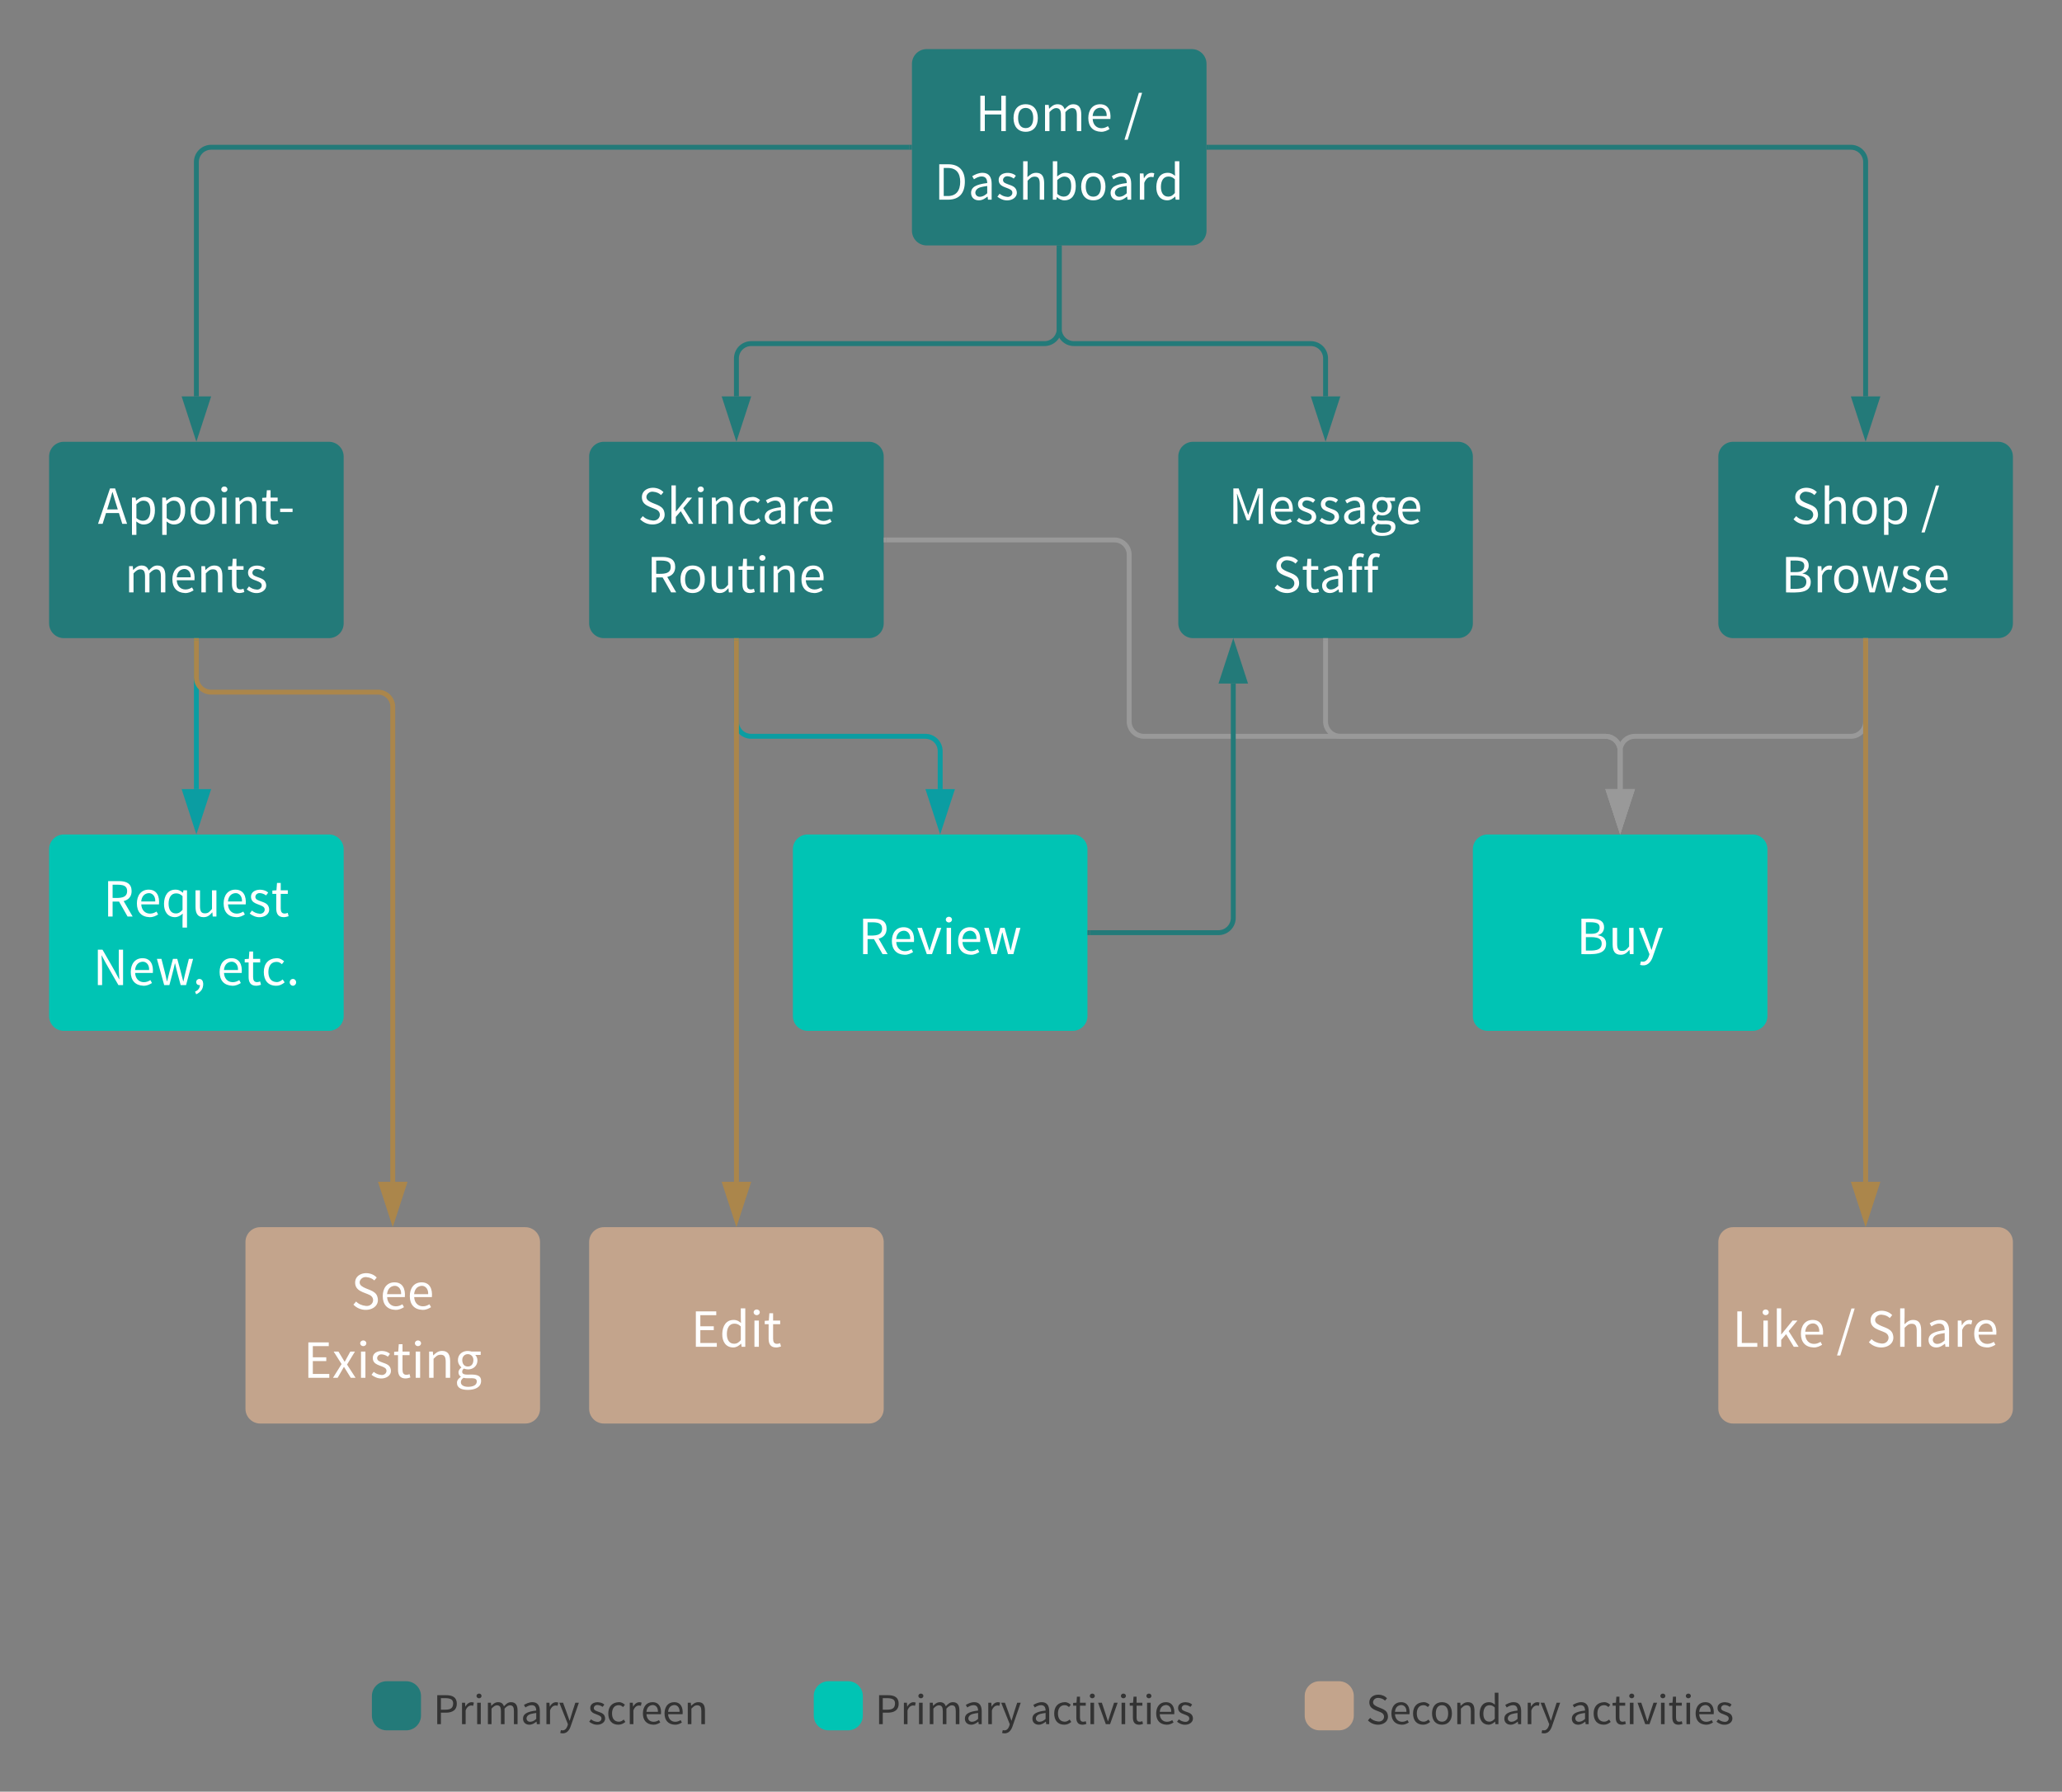 <svg xmlns="http://www.w3.org/2000/svg" xmlns:xlink="http://www.w3.org/1999/xlink" xmlns:lucid="lucid" width="840" height="730"><rect width="100%" height="100%" fill="#808080" stroke="none"/><g transform="translate(-60 -60)" lucid:page-tab-id="FU5JHL_F7YIb"><path d="M431.5 86c0-3.3 2.7-6 6-6h108c3.3 0 6 2.7 6 6v68c0 3.3-2.7 6-6 6h-108c-3.3 0-6-2.7-6-6z" stroke="#000" stroke-opacity="0" stroke-width="3" fill="#237a79"/><use xlink:href="#a" transform="matrix(1,0,0,1,436.5,85) translate(20.878 28.429)"/><use xlink:href="#b" transform="matrix(1,0,0,1,436.5,85) translate(81.344 28.429)"/><use xlink:href="#c" transform="matrix(1,0,0,1,436.5,85) translate(4.144 56.363)"/><path d="M80 246c0-3.3 2.7-6 6-6h108c3.3 0 6 2.7 6 6v68c0 3.3-2.7 6-6 6H86c-3.3 0-6-2.7-6-6z" stroke="#000" stroke-opacity="0" stroke-width="3" fill="#237a79"/><use xlink:href="#d" transform="matrix(1,0,0,1,85,245) translate(14.867 28.429)"/><use xlink:href="#e" transform="matrix(1,0,0,1,85,245) translate(25.789 56.363)"/><path d="M760 246c0-3.3 2.7-6 6-6h108c3.3 0 6 2.7 6 6v68c0 3.3-2.7 6-6 6H766c-3.3 0-6-2.7-6-6z" stroke="#000" stroke-opacity="0" stroke-width="3" fill="#237a79"/><use xlink:href="#f" transform="matrix(1,0,0,1,765,245) translate(24.7 28.429)"/><use xlink:href="#g" transform="matrix(1,0,0,1,765,245) translate(77.522 28.429)"/><use xlink:href="#h" transform="matrix(1,0,0,1,765,245) translate(20.6 56.363)"/><path d="M300 246c0-3.3 2.7-6 6-6h108c3.3 0 6 2.7 6 6v68c0 3.3-2.7 6-6 6H306c-3.3 0-6-2.7-6-6z" stroke="#000" stroke-opacity="0" stroke-width="3" fill="#237a79"/><use xlink:href="#i" transform="matrix(1,0,0,1,305,245) translate(14.856 28.429)"/><use xlink:href="#j" transform="matrix(1,0,0,1,305,245) translate(18.511 56.363)"/><path d="M80 406c0-3.3 2.7-6 6-6h108c3.3 0 6 2.7 6 6v68c0 3.3-2.7 6-6 6H86c-3.3 0-6-2.7-6-6z" stroke="#000" stroke-opacity="0" stroke-width="3" fill="#00c4b4"/><use xlink:href="#k" transform="matrix(1,0,0,1,85,405) translate(17.067 28.429)"/><use xlink:href="#l" transform="matrix(1,0,0,1,85,405) translate(12.878 56.363)"/><use xlink:href="#m" transform="matrix(1,0,0,1,85,405) translate(63.456 56.363)"/><path d="M660 406c0-3.3 2.7-6 6-6h108c3.3 0 6 2.7 6 6v68c0 3.3-2.7 6-6 6H666c-3.3 0-6-2.7-6-6z" stroke="#000" stroke-opacity="0" stroke-width="3" fill="#00c4b4"/><use xlink:href="#n" transform="matrix(1,0,0,1,665,405) translate(37.233 43.742)"/><path d="M300 566c0-3.3 2.7-6 6-6h108c3.3 0 6 2.7 6 6v68c0 3.3-2.7 6-6 6H306c-3.3 0-6-2.7-6-6z" stroke="#000" stroke-opacity="0" stroke-width="3" fill="#c3a48c"/><use xlink:href="#o" transform="matrix(1,0,0,1,305,565) translate(36.489 43.742)"/><path d="M160 566c0-3.3 2.7-6 6-6h108c3.3 0 6 2.7 6 6v68c0 3.3-2.7 6-6 6H166c-3.3 0-6-2.7-6-6z" stroke="#000" stroke-opacity="0" stroke-width="3" fill="#c3a48c"/><use xlink:href="#p" transform="matrix(1,0,0,1,165,565) translate(38.044 28.429)"/><use xlink:href="#q" transform="matrix(1,0,0,1,165,565) translate(18.633 56.363)"/><path d="M383 406c0-3.3 2.7-6 6-6h108c3.3 0 6 2.7 6 6v68c0 3.3-2.7 6-6 6H389c-3.3 0-6-2.7-6-6z" stroke="#000" stroke-opacity="0" stroke-width="3" fill="#00c4b4"/><use xlink:href="#r" transform="matrix(1,0,0,1,388,405) translate(21.622 43.742)"/><path d="M421 280h93c3.3 0 6 2.7 6 6v68c0 3.3 2.7 6 6 6h188c3.3 0 6 2.7 6 6v15.5" stroke="#999" stroke-width="2" fill="none"/><path d="M421.03 281H420v-2h1.03z" fill="#999"/><path d="M720 396.76l-4.64-14.26h9.28z" stroke="#999" stroke-width="2" fill="#999"/><path d="M820 321v33c0 3.3-2.7 6-6 6h-88c-3.3 0-6 2.7-6 6v15.5" stroke="#999" stroke-width="2" fill="none"/><path d="M821 321.03h-2V320h2z" fill="#999"/><path d="M720 396.76l-4.64-14.26h9.28z" stroke="#999" stroke-width="2" fill="#999"/><path d="M360 321v33c0 3.3 2.7 6 6 6h71c3.3 0 6 2.7 6 6v15.5" stroke="#0b9da2" stroke-width="2" fill="none"/><path d="M361 321.03h-2V320h2z" fill="#0b9da2"/><path d="M443 396.76l-4.64-14.26h9.28z" stroke="#0b9da2" stroke-width="2" fill="#0b9da2"/><path d="M360 321v220.5" stroke="#ab864b" stroke-width="2" fill="none"/><path d="M361 321.03h-2V320h2z" fill="#ab864b"/><path d="M360 556.76l-4.64-14.26h9.28z" stroke="#ab864b" stroke-width="2" fill="#ab864b"/><path d="M140 321v60.5" stroke="#0b9da2" stroke-width="2" fill="none"/><path d="M141 321.03h-2V320h2z" fill="#0b9da2"/><path d="M140 396.76l-4.64-14.26h9.28z" stroke="#0b9da2" stroke-width="2" fill="#0b9da2"/><path d="M140 321v15c0 3.3 2.7 6 6 6h68c3.3 0 6 2.7 6 6v193.5" stroke="#ab864b" stroke-width="2" fill="none"/><path d="M141 321.03h-2V320h2z" fill="#ab864b"/><path d="M220 556.76l-4.64-14.26h9.28z" stroke="#ab864b" stroke-width="2" fill="#ab864b"/><path d="M491.5 161v33c0 3.3-2.7 6-6 6H366c-3.3 0-6 2.7-6 6v15.5" stroke="#237a79" stroke-width="2" fill="none"/><path d="M492.5 161.03h-2V160h2z" fill="#237a79"/><path d="M360 236.76l-4.64-14.26h9.28z" stroke="#237a79" stroke-width="2" fill="#237a79"/><path d="M430.5 120H146c-3.3 0-6 2.7-6 6v95.5" stroke="#237a79" stroke-width="2" fill="none"/><path d="M431.5 121h-1.03v-2h1.03z" fill="#237a79"/><path d="M140 236.76l-4.64-14.26h9.28z" stroke="#237a79" stroke-width="2" fill="#237a79"/><path d="M552.5 120H814c3.3 0 6 2.7 6 6v95.5" stroke="#237a79" stroke-width="2" fill="none"/><path d="M552.53 121h-1.03v-2h1.03z" fill="#237a79"/><path d="M820 236.76l-4.64-14.26h9.28z" stroke="#237a79" stroke-width="2" fill="#237a79"/><path d="M540 246c0-3.3 2.7-6 6-6h108c3.3 0 6 2.7 6 6v68c0 3.3-2.7 6-6 6H546c-3.3 0-6-2.7-6-6z" stroke="#000" stroke-opacity="0" stroke-width="3" fill="#237a79"/><use xlink:href="#s" transform="matrix(1,0,0,1,545,245) translate(15.456 28.429)"/><use xlink:href="#t" transform="matrix(1,0,0,1,545,245) translate(33.333 56.363)"/><path d="M600 321v33c0 3.3 2.7 6 6 6h108c3.3 0 6 2.7 6 6v15.5" stroke="#999" stroke-width="2" fill="none"/><path d="M601 321.03h-2V320h2z" fill="#999"/><path d="M720 396.76l-4.64-14.26h9.28z" stroke="#999" stroke-width="2" fill="#999"/><path d="M504 440h52.4c3.3 0 6-2.7 6-6v-95.5" stroke="#237a79" stroke-width="2" fill="none"/><path d="M504.03 441H503v-2h1.03z" fill="#237a79"/><path d="M562.4 323.24l4.64 14.26h-9.28z" stroke="#237a79" stroke-width="2" fill="#237a79"/><path d="M760 566c0-3.3 2.7-6 6-6h108c3.3 0 6 2.7 6 6v68c0 3.3-2.7 6-6 6H766c-3.3 0-6-2.7-6-6z" stroke="#000" stroke-opacity="0" stroke-width="3" fill="#c3a48c"/><use xlink:href="#u" transform="matrix(1,0,0,1,765,565) translate(0.756 43.742)"/><use xlink:href="#v" transform="matrix(1,0,0,1,765,565) translate(43.133 43.742)"/><use xlink:href="#w" transform="matrix(1,0,0,1,765,565) translate(55.4 43.742)"/><path d="M820 321v220.5" stroke="#ab864b" stroke-width="2" fill="none"/><path d="M821 321.03h-2V320h2z" fill="#ab864b"/><path d="M820 556.76l-4.64-14.26h9.28z" stroke="#ab864b" stroke-width="2" fill="#ab864b"/><path d="M211.5 751c0-3.3 2.7-6 6-6h8c3.3 0 6 2.7 6 6v8c0 3.3-2.7 6-6 6h-8c-3.3 0-6-2.7-6-6z" stroke="#000" stroke-opacity="0" stroke-width="3" fill="#237a79"/><path d="M391.5 751c0-3.3 2.7-6 6-6h8c3.3 0 6 2.7 6 6v8c0 3.3-2.7 6-6 6h-8c-3.3 0-6-2.7-6-6z" stroke="#000" stroke-opacity="0" stroke-width="3" fill="#00c4b4"/><path d="M591.5 751c0-3.3 2.7-6 6-6h8c3.3 0 6 2.7 6 6v8c0 3.3-2.7 6-6 6h-8c-3.3 0-6-2.7-6-6z" stroke="#000" stroke-opacity="0" stroke-width="3" fill="#c3a48c"/><path d="M231.5 746c0-3.3 2.7-6 6-6h128c3.3 0 6 2.7 6 6v18c0 3.3-2.7 6-6 6h-128c-3.3 0-6-2.7-6-6z" stroke="#000" stroke-opacity="0" stroke-width="3" fill="#fff" fill-opacity="0"/><g><use xlink:href="#x" transform="matrix(1,0,0,1,236.5,745) translate(0 17.493)"/><use xlink:href="#y" transform="matrix(1,0,0,1,236.5,745) translate(63.022 17.493)"/></g><path d="M411.5 746c0-3.3 2.7-6 6-6h128c3.3 0 6 2.7 6 6v18c0 3.3-2.7 6-6 6h-128c-3.3 0-6-2.7-6-6z" stroke="#000" stroke-opacity="0" stroke-width="3" fill="#fff" fill-opacity="0"/><g><use xlink:href="#x" transform="matrix(1,0,0,1,416.5,745) translate(0 17.493)"/><use xlink:href="#z" transform="matrix(1,0,0,1,416.5,745) translate(63.022 17.493)"/></g><path d="M611.5 746c0-3.3 2.7-6 6-6h148c3.3 0 6 2.7 6 6v13c0 3.3-2.7 6-6 6h-148c-3.3 0-6-2.7-6-6z" stroke="#000" stroke-opacity="0" stroke-width="3" fill="#fff" fill-opacity="0"/><g><use xlink:href="#A" transform="matrix(1,0,0,1,616.5,745) translate(0 17.493)"/><use xlink:href="#z" transform="matrix(1,0,0,1,616.5,745) translate(82.773 17.493)"/></g><path d="M491.5 161v33c0 3.3 2.7 6 6 6H594c3.3 0 6 2.7 6 6v15.5" stroke="#237a79" stroke-width="2" fill="none"/><path d="M492.5 161.03h-2V160h2z" fill="#237a79"/><path d="M600 236.76l-4.64-14.26h9.28z" stroke="#237a79" stroke-width="2" fill="#237a79"/><defs><path fill="#fff" d="M90-656h83v275h305v-275h84V0h-84v-309H173V0H90v-656" id="B"/><path fill="#fff" d="M271 12C125 12 46-91 46-242c0-152 79-256 225-256s225 104 225 256c0 151-79 254-225 254zm0-442c-100 0-140 84-140 188S172-56 271-56s140-82 140-186-40-188-140-188" id="C"/><path fill="#fff" d="M377-297c-1-82-18-130-91-130-37 0-77 25-122 75V0H82v-486h68l7 70h3c38-39 82-81 151-82 77 0 114 36 134 93 44-45 84-93 160-93 109 0 148 74 148 190V0h-82v-297c-1-81-18-130-90-130-37 0-77 25-122 75V0h-82v-297" id="D"/><path fill="#fff" d="M279 12C129 6 46-87 46-242c0-148 77-256 218-256 148 0 205 117 191 273H127c4 97 64 171 162 171 51 0 87-18 121-38l29 54c-42 25-92 53-160 50zm107-291c7-109-70-183-170-143-53 21-83 73-90 143h260" id="E"/><g id="a"><use transform="matrix(0.022,0,0,0.022,0,0)" xlink:href="#B"/><use transform="matrix(0.022,0,0,0.022,14.489,0)" xlink:href="#C"/><use transform="matrix(0.022,0,0,0.022,26.533,0)" xlink:href="#D"/><use transform="matrix(0.022,0,0,0.022,44.956,0)" xlink:href="#E"/></g><path fill="#fff" d="M277-710h60L70 160H10" id="F"/><use transform="matrix(0.022,0,0,0.022,0,0)" xlink:href="#F" id="b"/><path fill="#fff" d="M564-331C562-123 464-4 258 0H90v-656h164c204-1 312 119 310 325zm-86 0c0-161-72-257-230-257h-75v520h75c158 1 230-103 230-263" id="G"/><path fill="#fff" d="M201 12C118 12 58-40 58-126c0-53 24-94 72-122s123-49 227-60c-1-72-27-121-100-122-60-1-108 28-145 52l-33-57c46-28 114-63 191-63 121 0 168 82 169 200V0h-68c-4-19-2-42-9-58-42 33-92 70-161 70zm23-66c62-5 93-31 133-65v-135c-89 14-171 22-207 80-36 57 6 125 74 120" id="H"/><path fill="#fff" d="M374-191C441-40 261 57 110-7 79-20 51-36 28-55l41-55c40 31 77 52 143 58 87 8 128-92 60-134-81-50-214-50-220-174-7-157 230-170 318-83l-39 52c-30-22-63-38-111-43-80-8-120 85-56 122 69 40 177 47 210 121" id="I"/><path fill="#fff" d="M297-427c-68 0-89 36-133 75V0H82v-712h82c0 99 1 199-3 294 44-38 85-80 162-80 111 0 147 74 148 190V0h-82v-297c-1-82-18-130-92-130" id="J"/><path fill="#fff" d="M297 12c-57 0-104-28-139-60h-3l-7 48H82v-712h82c0 94 1 190-2 282 38-32 88-68 152-68 139 0 193 105 193 247 0 150-68 263-210 263zm125-262c0-101-29-177-128-179-39 0-83 22-130 66v255c33 29 70 51 119 51 100 0 139-86 139-193" id="K"/><path fill="#fff" d="M334-416c-89-26-142 29-170 104V0H82v-486h68l7 88h3c31-63 101-124 190-90" id="L"/><path fill="#fff" d="M248 12C114 10 43-95 47-242c4-146 72-256 211-256 65 0 96 26 136 56-6-85-3-179-4-270h83V0h-68l-7-57h-3c-35 32-83 69-147 69zm24-441c-97 0-138 83-140 186-2 104 39 186 134 186 59 0 90-30 124-67v-254c-35-31-64-51-118-51" id="M"/><g id="c"><use transform="matrix(0.022,0,0,0.022,0,0)" xlink:href="#G"/><use transform="matrix(0.022,0,0,0.022,13.667,0)" xlink:href="#H"/><use transform="matrix(0.022,0,0,0.022,25.044,0)" xlink:href="#I"/><use transform="matrix(0.022,0,0,0.022,34.356,0)" xlink:href="#J"/><use transform="matrix(0.022,0,0,0.022,46.444,0)" xlink:href="#K"/><use transform="matrix(0.022,0,0,0.022,58.778,0)" xlink:href="#C"/><use transform="matrix(0.022,0,0,0.022,70.511,0)" xlink:href="#H"/><use transform="matrix(0.022,0,0,0.022,81.889,0)" xlink:href="#L"/><use transform="matrix(0.022,0,0,0.022,89.378,0)" xlink:href="#M"/></g><path fill="#fff" d="M369-267c-33-107-67-211-97-321h-4c-28 111-63 214-96 321h197zm21 67H151L88 0H3l222-656h94L541 0h-89" id="N"/><path fill="#fff" d="M297 12c-57 0-97-28-135-56 3 81 2 165 2 249H82v-691h68l7 56h3c39-32 90-68 155-68 140 0 192 106 192 248 0 150-68 262-210 262zm-3-441c-58 0-90 33-130 66v255c34 29 69 51 119 51 100 0 139-86 139-193 0-101-29-179-128-179" id="O"/><path fill="#fff" d="M181-639c0 30-26 53-57 53s-57-23-57-53c0-31 26-53 57-53s57 22 57 53zM82-486h82V0H82v-486" id="P"/><path fill="#fff" d="M297-427c-68 0-89 36-133 75V0H82v-486h68l7 70h3c43-40 85-82 163-82 111 0 147 74 148 190V0h-82v-297c-1-82-18-130-92-130" id="Q"/><path fill="#fff" d="M235 12C135 12 96-49 96-150v-269H24v-62l76-5 10-136h69v136h131v67H179v270c1 58 17 94 75 94 19 0 41-7 55-13l16 62c-25 8-58 18-90 18" id="R"/><path fill="#fff" d="M41-282h230v63H41v-63" id="S"/><g id="d"><use transform="matrix(0.022,0,0,0.022,0,0)" xlink:href="#N"/><use transform="matrix(0.022,0,0,0.022,12.089,0)" xlink:href="#O"/><use transform="matrix(0.022,0,0,0.022,24.422,0)" xlink:href="#O"/><use transform="matrix(0.022,0,0,0.022,36.756,0)" xlink:href="#C"/><use transform="matrix(0.022,0,0,0.022,48.8,0)" xlink:href="#P"/><use transform="matrix(0.022,0,0,0.022,54.267,0)" xlink:href="#Q"/><use transform="matrix(0.022,0,0,0.022,66.422,0)" xlink:href="#R"/><use transform="matrix(0.022,0,0,0.022,73.356,0)" xlink:href="#S"/></g><g id="e"><use transform="matrix(0.022,0,0,0.022,0,0)" xlink:href="#D"/><use transform="matrix(0.022,0,0,0.022,18.422,0)" xlink:href="#E"/><use transform="matrix(0.022,0,0,0.022,29.444,0)" xlink:href="#Q"/><use transform="matrix(0.022,0,0,0.022,41.6,0)" xlink:href="#R"/><use transform="matrix(0.022,0,0,0.022,49.111,0)" xlink:href="#I"/></g><path fill="#fff" d="M484-238C550-39 325 64 144-14 105-31 71-55 42-85l50-58c40 43 104 74 181 82 133 14 185-145 71-202-108-54-270-71-270-231 0-151 176-210 315-152 34 14 62 35 85 59l-45 54c-37-35-82-56-149-62-101-9-166 104-87 165 91 70 252 74 291 192" id="T"/><g id="f"><use transform="matrix(0.022,0,0,0.022,0,0)" xlink:href="#T"/><use transform="matrix(0.022,0,0,0.022,11.867,0)" xlink:href="#J"/><use transform="matrix(0.022,0,0,0.022,23.956,0)" xlink:href="#C"/><use transform="matrix(0.022,0,0,0.022,36,0)" xlink:href="#O"/></g><use transform="matrix(0.022,0,0,0.022,0,0)" xlink:href="#F" id="g"/><path fill="#fff" d="M548-192C547 22 309 4 90 0v-656c190 2 420-31 420 160 0 75-46 128-114 143v4c89 14 152 59 152 157zM428-489c4-116-137-100-255-101v214h97c99 0 155-27 158-113zm38 293c0-131-156-119-293-118v248c143 4 293 8 293-130" id="U"/><path fill="#fff" d="M24-486h84c34 138 73 272 101 416h4c33-142 72-278 108-416h80c37 138 76 275 110 416h4c30-142 67-278 101-416h78L564 0H464c-35-133-73-263-103-401h-4C327-263 289-134 255 0h-96" id="V"/><g id="h"><use transform="matrix(0.022,0,0,0.022,0,0)" xlink:href="#U"/><use transform="matrix(0.022,0,0,0.022,13.067,0)" xlink:href="#L"/><use transform="matrix(0.022,0,0,0.022,20.556,0)" xlink:href="#C"/><use transform="matrix(0.022,0,0,0.022,32.511,0)" xlink:href="#V"/><use transform="matrix(0.022,0,0,0.022,48.467,0)" xlink:href="#I"/><use transform="matrix(0.022,0,0,0.022,57.778,0)" xlink:href="#E"/></g><path fill="#fff" d="M82-712h81v482h3l207-256h91L301-291 486 0h-90L254-234l-91 106V0H82v-712" id="W"/><path fill="#fff" d="M274 12C124 12 46-89 46-242c0-154 84-249 234-256 64-3 108 29 142 58l-41 53c-27-22-53-43-98-43-104 0-152 81-152 188S178-60 281-56c50 2 87-25 114-49l37 54c-39 34-91 63-158 63" id="X"/><g id="i"><use transform="matrix(0.022,0,0,0.022,0,0)" xlink:href="#T"/><use transform="matrix(0.022,0,0,0.022,11.867,0)" xlink:href="#W"/><use transform="matrix(0.022,0,0,0.022,22.867,0)" xlink:href="#P"/><use transform="matrix(0.022,0,0,0.022,28.333,0)" xlink:href="#Q"/><use transform="matrix(0.022,0,0,0.022,40.489,0)" xlink:href="#X"/><use transform="matrix(0.022,0,0,0.022,50.4,0)" xlink:href="#H"/><use transform="matrix(0.022,0,0,0.022,61.778,0)" xlink:href="#L"/><use transform="matrix(0.022,0,0,0.022,69.267,0)" xlink:href="#E"/></g><path fill="#fff" d="M442-472c0-133-139-117-269-117v244c135 5 269 6 269-127zm83 0c1 106-62 164-147 186L544 0h-94L292-277H173V0H90v-656h205c137 1 229 48 230 184" id="Y"/><path fill="#fff" d="M224 12C112 12 76-61 75-178v-308h83v297c1 82 17 130 91 130 69 0 90-36 131-82v-345h82V0h-68l-7-76h-3c-42 46-81 88-160 88" id="Z"/><g id="j"><use transform="matrix(0.022,0,0,0.022,0,0)" xlink:href="#Y"/><use transform="matrix(0.022,0,0,0.022,12.689,0)" xlink:href="#C"/><use transform="matrix(0.022,0,0,0.022,24.733,0)" xlink:href="#Z"/><use transform="matrix(0.022,0,0,0.022,36.822,0)" xlink:href="#R"/><use transform="matrix(0.022,0,0,0.022,44.333,0)" xlink:href="#P"/><use transform="matrix(0.022,0,0,0.022,49.8,0)" xlink:href="#Q"/><use transform="matrix(0.022,0,0,0.022,61.956,0)" xlink:href="#E"/></g><path fill="#fff" d="M248 12C114 10 43-95 47-242c4-146 72-256 211-256 68 0 98 26 141 58l8-46h66v691h-83c0-87-2-177 4-259-35 31-84 66-146 66zm24-441c-97 0-138 83-140 186-2 104 39 186 134 186 59 0 90-30 124-67v-254c-35-31-64-51-118-51" id="aa"/><g id="k"><use transform="matrix(0.022,0,0,0.022,0,0)" xlink:href="#Y"/><use transform="matrix(0.022,0,0,0.022,12.689,0)" xlink:href="#E"/><use transform="matrix(0.022,0,0,0.022,23.711,0)" xlink:href="#aa"/><use transform="matrix(0.022,0,0,0.022,35.933,0)" xlink:href="#Z"/><use transform="matrix(0.022,0,0,0.022,48.022,0)" xlink:href="#E"/><use transform="matrix(0.022,0,0,0.022,59.044,0)" xlink:href="#I"/><use transform="matrix(0.022,0,0,0.022,68.356,0)" xlink:href="#R"/></g><path fill="#fff" d="M158-548c17 169 9 363 11 548H90v-656h86c103 183 212 359 308 548h4c-15-171-9-363-10-548h79V0h-86C368-183 259-359 162-548h-4" id="ab"/><path fill="#fff" d="M129-114c92 4 79 155 34 210-25 31-55 57-96 74l-20-48c48-22 89-59 90-122-38 5-69-18-69-56 0-35 28-59 61-58" id="ac"/><g id="l"><use transform="matrix(0.022,0,0,0.022,0,0)" xlink:href="#ab"/><use transform="matrix(0.022,0,0,0.022,14.378,0)" xlink:href="#E"/><use transform="matrix(0.022,0,0,0.022,25.511,0)" xlink:href="#V"/><use transform="matrix(0.022,0,0,0.022,40.556,0)" xlink:href="#ac"/></g><path fill="#fff" d="M125 12c-33 0-60-28-60-62 0-36 26-64 60-64 33 0 59 28 59 64 0 34-27 62-59 62" id="ad"/><g id="m"><use transform="matrix(0.022,0,0,0.022,0,0)" xlink:href="#E"/><use transform="matrix(0.022,0,0,0.022,10.711,0)" xlink:href="#R"/><use transform="matrix(0.022,0,0,0.022,18,0)" xlink:href="#X"/><use transform="matrix(0.022,0,0,0.022,28.133,0)" xlink:href="#ad"/></g><path fill="#fff" d="M49 134c97 31 140-55 158-133L12-486h85c49 135 100 267 146 406h4c40-138 84-271 128-406h80L272 40c-31 99-101 199-239 159" id="ae"/><g id="n"><use transform="matrix(0.022,0,0,0.022,0,0)" xlink:href="#U"/><use transform="matrix(0.022,0,0,0.022,13.067,0)" xlink:href="#Z"/><use transform="matrix(0.022,0,0,0.022,25.156,0)" xlink:href="#ae"/></g><path fill="#fff" d="M90-656h378v70H173v206h249v71H173v238h305V0H90v-656" id="af"/><g id="o"><use transform="matrix(0.022,0,0,0.022,0,0)" xlink:href="#af"/><use transform="matrix(0.022,0,0,0.022,11.711,0)" xlink:href="#M"/><use transform="matrix(0.022,0,0,0.022,24.044,0)" xlink:href="#P"/><use transform="matrix(0.022,0,0,0.022,29.511,0)" xlink:href="#R"/></g><g id="p"><use transform="matrix(0.022,0,0,0.022,0,0)" xlink:href="#T"/><use transform="matrix(0.022,0,0,0.022,11.867,0)" xlink:href="#E"/><use transform="matrix(0.022,0,0,0.022,22.889,0)" xlink:href="#E"/></g><path fill="#fff" d="M173-254L26-486h89c39 62 75 126 113 188h4c34-63 68-126 103-188h86L274-245 432 0h-89c-42-66-83-133-124-200h-4C176-134 140-65 100 0H14" id="ag"/><path fill="#fff" d="M167 0c-28 21-50 43-50 82 0 62 68 87 141 85 79-2 154-27 154-99 0-98-160-40-245-68zm79 224C139 224 45 194 45 93c0-52 35-84 71-110v-4c-23-15-43-40-43-79 0-42 30-73 53-90v-4c-30-26-63-73-63-131 0-132 122-199 252-161h169v63H384c21 21 40 58 40 100 0 132-129 200-251 152-16 14-31 29-31 58-1 71 108 51 180 53 101 3 170 24 170 116 0 121-115 168-246 168zM143-325c2 69 37 116 103 116s101-47 103-116c2-66-42-112-103-113-61 0-105 47-103 113" id="ah"/><g id="q"><use transform="matrix(0.022,0,0,0.022,0,0)" xlink:href="#af"/><use transform="matrix(0.022,0,0,0.022,11.711,0)" xlink:href="#ag"/><use transform="matrix(0.022,0,0,0.022,21.622,0)" xlink:href="#P"/><use transform="matrix(0.022,0,0,0.022,27.089,0)" xlink:href="#I"/><use transform="matrix(0.022,0,0,0.022,36.4,0)" xlink:href="#R"/><use transform="matrix(0.022,0,0,0.022,43.911,0)" xlink:href="#P"/><use transform="matrix(0.022,0,0,0.022,49.378,0)" xlink:href="#Q"/><use transform="matrix(0.022,0,0,0.022,61.533,0)" xlink:href="#ah"/></g><path fill="#fff" d="M12-486h85c46 139 93 277 137 419h4c42-142 90-280 136-419h81L283 0h-96" id="ai"/><g id="r"><use transform="matrix(0.022,0,0,0.022,0,0)" xlink:href="#Y"/><use transform="matrix(0.022,0,0,0.022,12.689,0)" xlink:href="#E"/><use transform="matrix(0.022,0,0,0.022,23.822,0)" xlink:href="#ai"/><use transform="matrix(0.022,0,0,0.022,34.2,0)" xlink:href="#P"/><use transform="matrix(0.022,0,0,0.022,39.667,0)" xlink:href="#E"/><use transform="matrix(0.022,0,0,0.022,50.8,0)" xlink:href="#V"/></g><path fill="#fff" d="M156-555c17 172 9 368 11 555H90v-656h98c58 162 117 324 175 486h4c55-164 115-324 172-486h98V0h-79c2-187-7-383 11-555h-4C506-391 446-229 386-66h-47c-60-163-121-324-179-489h-4" id="aj"/><g id="s"><use transform="matrix(0.022,0,0,0.022,0,0)" xlink:href="#aj"/><use transform="matrix(0.022,0,0,0.022,16.156,0)" xlink:href="#E"/><use transform="matrix(0.022,0,0,0.022,27.178,0)" xlink:href="#I"/><use transform="matrix(0.022,0,0,0.022,36.489,0)" xlink:href="#I"/><use transform="matrix(0.022,0,0,0.022,45.8,0)" xlink:href="#H"/><use transform="matrix(0.022,0,0,0.022,57.178,0)" xlink:href="#ah"/><use transform="matrix(0.022,0,0,0.022,68.067,0)" xlink:href="#E"/></g><path fill="#fff" d="M96-486c-15-151 31-266 186-234 14 3 26 7 37 12l-18 63c-66-29-128-8-123 82v77h103v67H178V0H96v-419H30v-62" id="ak"/><g id="t"><use transform="matrix(0.022,0,0,0.022,0,0)" xlink:href="#T"/><use transform="matrix(0.022,0,0,0.022,11.867,0)" xlink:href="#R"/><use transform="matrix(0.022,0,0,0.022,18.978,0)" xlink:href="#H"/><use transform="matrix(0.022,0,0,0.022,30.356,0)" xlink:href="#ak"/><use transform="matrix(0.022,0,0,0.022,36.844,0)" xlink:href="#ak"/></g><path fill="#fff" d="M90-656h83v585h287V0H90v-656" id="al"/><g id="u"><use transform="matrix(0.022,0,0,0.022,0,0)" xlink:href="#al"/><use transform="matrix(0.022,0,0,0.022,10.8,0)" xlink:href="#P"/><use transform="matrix(0.022,0,0,0.022,16.267,0)" xlink:href="#W"/><use transform="matrix(0.022,0,0,0.022,26.867,0)" xlink:href="#E"/></g><use transform="matrix(0.022,0,0,0.022,0,0)" xlink:href="#F" id="v"/><g id="w"><use transform="matrix(0.022,0,0,0.022,0,0)" xlink:href="#T"/><use transform="matrix(0.022,0,0,0.022,11.867,0)" xlink:href="#J"/><use transform="matrix(0.022,0,0,0.022,23.956,0)" xlink:href="#H"/><use transform="matrix(0.022,0,0,0.022,35.333,0)" xlink:href="#L"/><use transform="matrix(0.022,0,0,0.022,42.822,0)" xlink:href="#E"/></g><path fill="#333" d="M533-463c0 144-98 200-242 203H173V0H90v-656h201c145 0 242 48 242 193zm-83 0c5-141-139-126-277-126v261h108c107-1 165-34 169-135" id="am"/><path fill="#333" d="M334-416c-89-26-142 29-170 104V0H82v-486h68l7 88h3c31-63 101-124 190-90" id="an"/><path fill="#333" d="M181-639c0 30-26 53-57 53s-57-23-57-53c0-31 26-53 57-53s57 22 57 53zM82-486h82V0H82v-486" id="ao"/><path fill="#333" d="M377-297c-1-82-18-130-91-130-37 0-77 25-122 75V0H82v-486h68l7 70h3c38-39 82-81 151-82 77 0 114 36 134 93 44-45 84-93 160-93 109 0 148 74 148 190V0h-82v-297c-1-81-18-130-90-130-37 0-77 25-122 75V0h-82v-297" id="ap"/><path fill="#333" d="M201 12C118 12 58-40 58-126c0-53 24-94 72-122s123-49 227-60c-1-72-27-121-100-122-60-1-108 28-145 52l-33-57c46-28 114-63 191-63 121 0 168 82 169 200V0h-68c-4-19-2-42-9-58-42 33-92 70-161 70zm23-66c62-5 93-31 133-65v-135c-89 14-171 22-207 80-36 57 6 125 74 120" id="aq"/><path fill="#333" d="M49 134c97 31 140-55 158-133L12-486h85c49 135 100 267 146 406h4c40-138 84-271 128-406h80L272 40c-31 99-101 199-239 159" id="ar"/><g id="x"><use transform="matrix(0.018,0,0,0.018,0,0)" xlink:href="#am"/><use transform="matrix(0.018,0,0,0.018,10.24,0)" xlink:href="#an"/><use transform="matrix(0.018,0,0,0.018,16.409,0)" xlink:href="#ao"/><use transform="matrix(0.018,0,0,0.018,20.782,0)" xlink:href="#ap"/><use transform="matrix(0.018,0,0,0.018,35.52,0)" xlink:href="#aq"/><use transform="matrix(0.018,0,0,0.018,44.622,0)" xlink:href="#an"/><use transform="matrix(0.018,0,0,0.018,51.129,0)" xlink:href="#ar"/></g><path fill="#333" d="M374-191C441-40 261 57 110-7 79-20 51-36 28-55l41-55c40 31 77 52 143 58 87 8 128-92 60-134-81-50-214-50-220-174-7-157 230-170 318-83l-39 52c-30-22-63-38-111-43-80-8-120 85-56 122 69 40 177 47 210 121" id="as"/><path fill="#333" d="M274 12C124 12 46-89 46-242c0-154 84-249 234-256 64-3 108 29 142 58l-41 53c-27-22-53-43-98-43-104 0-152 81-152 188S178-60 281-56c50 2 87-25 114-49l37 54c-39 34-91 63-158 63" id="at"/><path fill="#333" d="M279 12C129 6 46-87 46-242c0-148 77-256 218-256 148 0 205 117 191 273H127c4 97 64 171 162 171 51 0 87-18 121-38l29 54c-42 25-92 53-160 50zm107-291c7-109-70-183-170-143-53 21-83 73-90 143h260" id="au"/><path fill="#333" d="M297-427c-68 0-89 36-133 75V0H82v-486h68l7 70h3c43-40 85-82 163-82 111 0 147 74 148 190V0h-82v-297c-1-82-18-130-92-130" id="av"/><g id="y"><use transform="matrix(0.018,0,0,0.018,0,0)" xlink:href="#as"/><use transform="matrix(0.018,0,0,0.018,7.449,0)" xlink:href="#at"/><use transform="matrix(0.018,0,0,0.018,15.556,0)" xlink:href="#an"/><use transform="matrix(0.018,0,0,0.018,21.547,0)" xlink:href="#au"/><use transform="matrix(0.018,0,0,0.018,30.364,0)" xlink:href="#au"/><use transform="matrix(0.018,0,0,0.018,39.182,0)" xlink:href="#av"/></g><path fill="#333" d="M235 12C135 12 96-49 96-150v-269H24v-62l76-5 10-136h69v136h131v67H179v270c1 58 17 94 75 94 19 0 41-7 55-13l16 62c-25 8-58 18-90 18" id="aw"/><path fill="#333" d="M12-486h85c46 139 93 277 137 419h4c42-142 90-280 136-419h81L283 0h-96" id="ax"/><g id="z"><use transform="matrix(0.018,0,0,0.018,0,0)" xlink:href="#aq"/><use transform="matrix(0.018,0,0,0.018,9.102,0)" xlink:href="#at"/><use transform="matrix(0.018,0,0,0.018,17.209,0)" xlink:href="#aw"/><use transform="matrix(0.018,0,0,0.018,23.218,0)" xlink:href="#ao"/><use transform="matrix(0.018,0,0,0.018,27.591,0)" xlink:href="#ax"/><use transform="matrix(0.018,0,0,0.018,35.893,0)" xlink:href="#ao"/><use transform="matrix(0.018,0,0,0.018,40.267,0)" xlink:href="#aw"/><use transform="matrix(0.018,0,0,0.018,46.276,0)" xlink:href="#ao"/><use transform="matrix(0.018,0,0,0.018,50.649,0)" xlink:href="#au"/><use transform="matrix(0.018,0,0,0.018,59.467,0)" xlink:href="#as"/></g><path fill="#333" d="M484-238C550-39 325 64 144-14 105-31 71-55 42-85l50-58c40 43 104 74 181 82 133 14 185-145 71-202-108-54-270-71-270-231 0-151 176-210 315-152 34 14 62 35 85 59l-45 54c-37-35-82-56-149-62-101-9-166 104-87 165 91 70 252 74 291 192" id="ay"/><path fill="#333" d="M271 12C125 12 46-91 46-242c0-152 79-256 225-256s225 104 225 256c0 151-79 254-225 254zm0-442c-100 0-140 84-140 188S172-56 271-56s140-82 140-186-40-188-140-188" id="az"/><path fill="#333" d="M248 12C114 10 43-95 47-242c4-146 72-256 211-256 65 0 96 26 136 56-6-85-3-179-4-270h83V0h-68l-7-57h-3c-35 32-83 69-147 69zm24-441c-97 0-138 83-140 186-2 104 39 186 134 186 59 0 90-30 124-67v-254c-35-31-64-51-118-51" id="aA"/><g id="A"><use transform="matrix(0.018,0,0,0.018,0,0)" xlink:href="#ay"/><use transform="matrix(0.018,0,0,0.018,9.493,0)" xlink:href="#au"/><use transform="matrix(0.018,0,0,0.018,18.311,0)" xlink:href="#at"/><use transform="matrix(0.018,0,0,0.018,26.044,0)" xlink:href="#az"/><use transform="matrix(0.018,0,0,0.018,35.68,0)" xlink:href="#av"/><use transform="matrix(0.018,0,0,0.018,45.404,0)" xlink:href="#aA"/><use transform="matrix(0.018,0,0,0.018,55.271,0)" xlink:href="#aq"/><use transform="matrix(0.018,0,0,0.018,64.373,0)" xlink:href="#an"/><use transform="matrix(0.018,0,0,0.018,70.88,0)" xlink:href="#ar"/></g></defs></g></svg>
